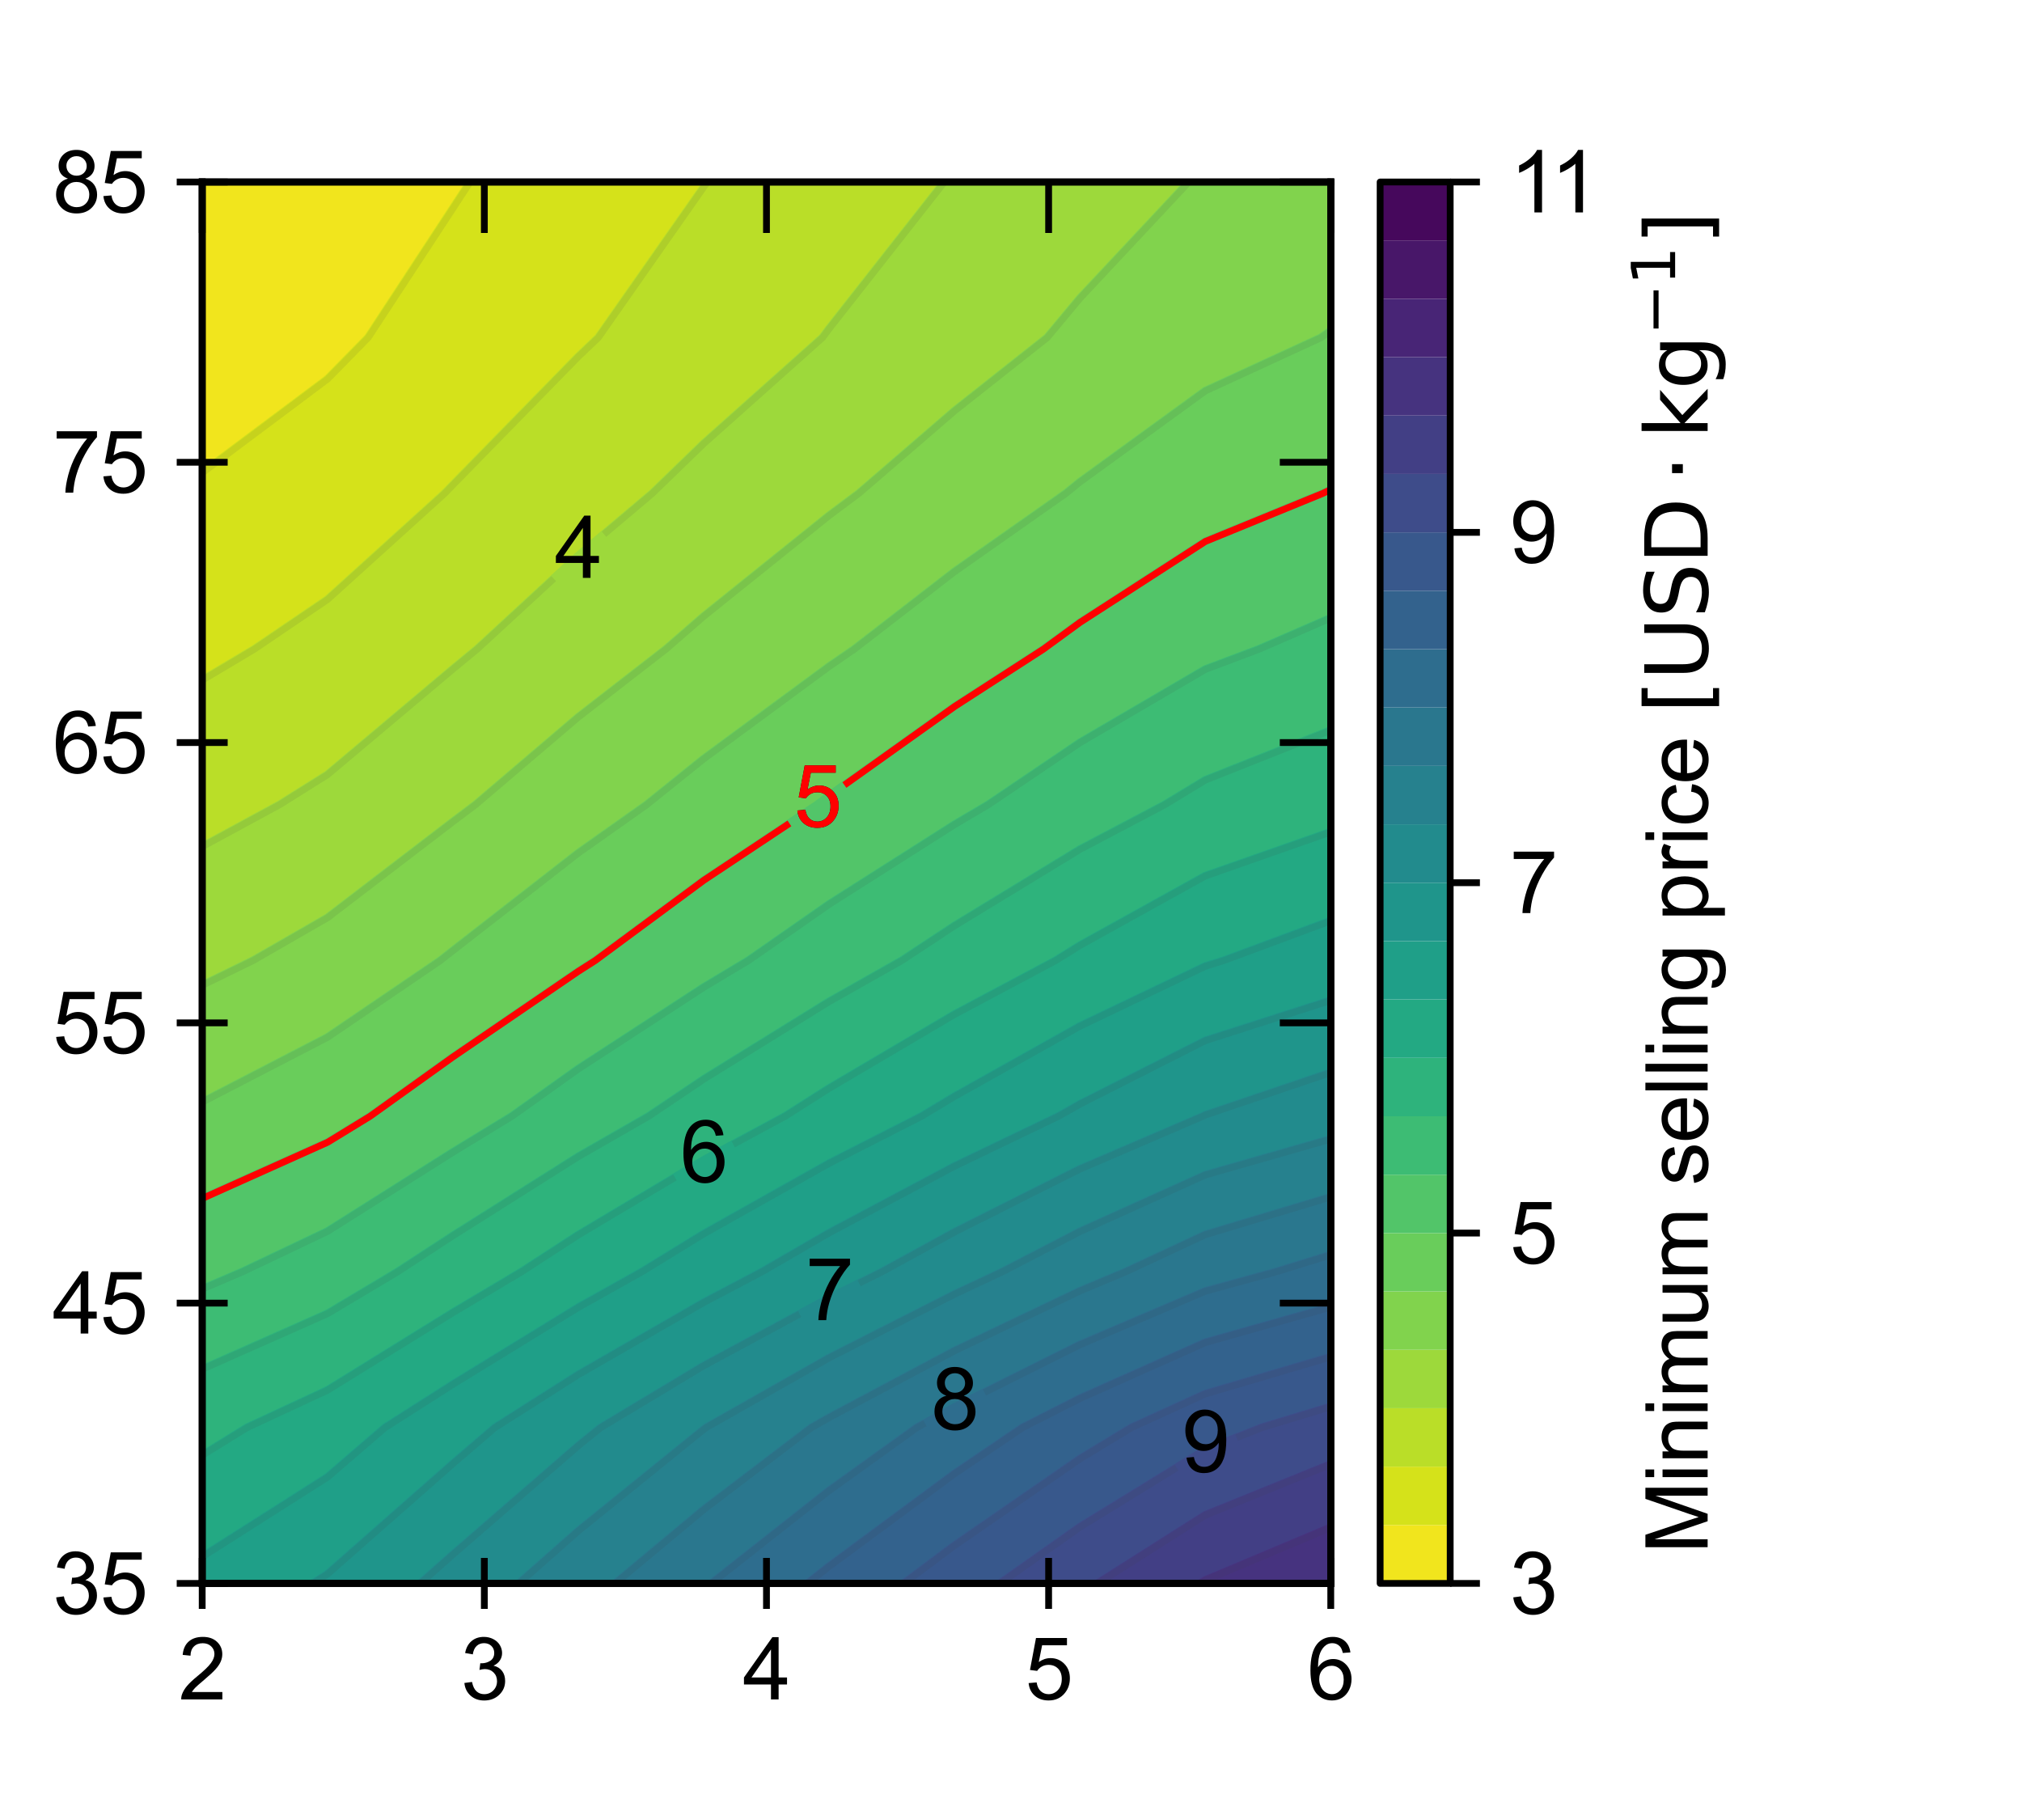 <?xml version="1.0" encoding="utf-8" standalone="no"?>
<!DOCTYPE svg PUBLIC "-//W3C//DTD SVG 1.1//EN"
  "http://www.w3.org/Graphics/SVG/1.1/DTD/svg11.dtd">
<svg xmlns:xlink="http://www.w3.org/1999/xlink" width="238.111pt" height="214.3pt" viewBox="0 0 238.111 214.3" xmlns="http://www.w3.org/2000/svg" version="1.1">
 <defs>
  <style type="text/css">*{stroke-linejoin: round; stroke-linecap: butt}</style>
 </defs>
 <g id="figure_1">
  <g id="patch_1">
   <path d="M 0 214.3 
L 238.111 214.3 
L 238.111 0 
L 0 0 
L 0 214.3 
z
" style="fill: none"/>
  </g>
  <g id="axes_1"/>
  <g id="axes_2">
   <g id="patch_2">
    <path d="M 162.525 186.441 
L 170.775 186.441 
L 170.775 21.43 
L 162.525 21.43 
L 162.525 186.441 
z
" style="fill: none"/>
   </g>
   <g id="QuadMesh_1">
    <path d="M 162.525 186.441 
L 170.775 186.441 
L 170.775 179.566 
L 162.525 179.566 
L 162.525 186.441 
" clip-path="url(#p6f9ba82106)" style="fill: #f1e51d"/>
    <path d="M 162.525 179.566 
L 170.775 179.566 
L 170.775 172.69 
L 162.525 172.69 
L 162.525 179.566 
" clip-path="url(#p6f9ba82106)" style="fill: #d5e21a"/>
    <path d="M 162.525 172.69 
L 170.775 172.69 
L 170.775 165.815 
L 162.525 165.815 
L 162.525 172.69 
" clip-path="url(#p6f9ba82106)" style="fill: #bade28"/>
    <path d="M 162.525 165.815 
L 170.775 165.815 
L 170.775 158.939 
L 162.525 158.939 
L 162.525 165.815 
" clip-path="url(#p6f9ba82106)" style="fill: #9dd93b"/>
    <path d="M 162.525 158.939 
L 170.775 158.939 
L 170.775 152.064 
L 162.525 152.064 
L 162.525 158.939 
" clip-path="url(#p6f9ba82106)" style="fill: #81d34d"/>
    <path d="M 162.525 152.064 
L 170.775 152.064 
L 170.775 145.188 
L 162.525 145.188 
L 162.525 152.064 
" clip-path="url(#p6f9ba82106)" style="fill: #69cd5b"/>
    <path d="M 162.525 145.188 
L 170.775 145.188 
L 170.775 138.313 
L 162.525 138.313 
L 162.525 145.188 
" clip-path="url(#p6f9ba82106)" style="fill: #52c569"/>
    <path d="M 162.525 138.313 
L 170.775 138.313 
L 170.775 131.437 
L 162.525 131.437 
L 162.525 138.313 
" clip-path="url(#p6f9ba82106)" style="fill: #3dbc74"/>
    <path d="M 162.525 131.437 
L 170.775 131.437 
L 170.775 124.562 
L 162.525 124.562 
L 162.525 131.437 
" clip-path="url(#p6f9ba82106)" style="fill: #2eb37c"/>
    <path d="M 162.525 124.562 
L 170.775 124.562 
L 170.775 117.686 
L 162.525 117.686 
L 162.525 124.562 
" clip-path="url(#p6f9ba82106)" style="fill: #23a983"/>
    <path d="M 162.525 117.686 
L 170.775 117.686 
L 170.775 110.811 
L 162.525 110.811 
L 162.525 117.686 
" clip-path="url(#p6f9ba82106)" style="fill: #1f9f88"/>
    <path d="M 162.525 110.811 
L 170.775 110.811 
L 170.775 103.936 
L 162.525 103.936 
L 162.525 110.811 
" clip-path="url(#p6f9ba82106)" style="fill: #1f958b"/>
    <path d="M 162.525 103.936 
L 170.775 103.936 
L 170.775 97.06 
L 162.525 97.06 
L 162.525 103.936 
" clip-path="url(#p6f9ba82106)" style="fill: #228b8d"/>
    <path d="M 162.525 97.06 
L 170.775 97.06 
L 170.775 90.185 
L 162.525 90.185 
L 162.525 97.06 
" clip-path="url(#p6f9ba82106)" style="fill: #26818e"/>
    <path d="M 162.525 90.185 
L 170.775 90.185 
L 170.775 83.309 
L 162.525 83.309 
L 162.525 90.185 
" clip-path="url(#p6f9ba82106)" style="fill: #2a778e"/>
    <path d="M 162.525 83.309 
L 170.775 83.309 
L 170.775 76.434 
L 162.525 76.434 
L 162.525 83.309 
" clip-path="url(#p6f9ba82106)" style="fill: #2e6d8e"/>
    <path d="M 162.525 76.434 
L 170.775 76.434 
L 170.775 69.558 
L 162.525 69.558 
L 162.525 76.434 
" clip-path="url(#p6f9ba82106)" style="fill: #33628d"/>
    <path d="M 162.525 69.558 
L 170.775 69.558 
L 170.775 62.683 
L 162.525 62.683 
L 162.525 69.558 
" clip-path="url(#p6f9ba82106)" style="fill: #38588c"/>
    <path d="M 162.525 62.683 
L 170.775 62.683 
L 170.775 55.807 
L 162.525 55.807 
L 162.525 62.683 
" clip-path="url(#p6f9ba82106)" style="fill: #3e4c8a"/>
    <path d="M 162.525 55.807 
L 170.775 55.807 
L 170.775 48.932 
L 162.525 48.932 
L 162.525 55.807 
" clip-path="url(#p6f9ba82106)" style="fill: #423f85"/>
    <path d="M 162.525 48.932 
L 170.775 48.932 
L 170.775 42.056 
L 162.525 42.056 
L 162.525 48.932 
" clip-path="url(#p6f9ba82106)" style="fill: #46337f"/>
    <path d="M 162.525 42.056 
L 170.775 42.056 
L 170.775 35.181 
L 162.525 35.181 
L 162.525 42.056 
" clip-path="url(#p6f9ba82106)" style="fill: #482576"/>
    <path d="M 162.525 35.181 
L 170.775 35.181 
L 170.775 28.305 
L 162.525 28.305 
L 162.525 35.181 
" clip-path="url(#p6f9ba82106)" style="fill: #481769"/>
    <path d="M 162.525 28.305 
L 170.775 28.305 
L 170.775 21.43 
L 162.525 21.43 
L 162.525 28.305 
" clip-path="url(#p6f9ba82106)" style="fill: #46085c"/>
   </g>
   <g id="matplotlib.axis_1"/>
   <g id="matplotlib.axis_2">
    <g id="ytick_1">
     <g id="line2d_1">
      <defs>
       <path id="m59376f6183" d="M 0 0 
L 3.5 0 
" style="stroke: #000000; stroke-width: 0.8"/>
      </defs>
      <g>
       <use xlink:href="#m59376f6183" x="170.775" y="186.441" style="stroke: #000000; stroke-width: 0.8"/>
      </g>
     </g>
     <g id="text_1">
      <!-- 3 -->
      <g transform="translate(177.775 190.02) scale(0.1 -0.1)">
       <defs>
        <path id="ArialMT-33" d="M 269 1209 
L 831 1284 
Q 928 806 1161 595 
Q 1394 384 1728 384 
Q 2125 384 2398 659 
Q 2672 934 2672 1341 
Q 2672 1728 2419 1979 
Q 2166 2231 1775 2231 
Q 1616 2231 1378 2169 
L 1441 2663 
Q 1497 2656 1531 2656 
Q 1891 2656 2178 2843 
Q 2466 3031 2466 3422 
Q 2466 3731 2256 3934 
Q 2047 4138 1716 4138 
Q 1388 4138 1169 3931 
Q 950 3725 888 3313 
L 325 3413 
Q 428 3978 793 4289 
Q 1159 4600 1703 4600 
Q 2078 4600 2393 4439 
Q 2709 4278 2876 4000 
Q 3044 3722 3044 3409 
Q 3044 3113 2884 2869 
Q 2725 2625 2413 2481 
Q 2819 2388 3044 2092 
Q 3269 1797 3269 1353 
Q 3269 753 2831 336 
Q 2394 -81 1725 -81 
Q 1122 -81 723 278 
Q 325 638 269 1209 
z
" transform="scale(0.016)"/>
       </defs>
       <use xlink:href="#ArialMT-33"/>
      </g>
     </g>
    </g>
    <g id="ytick_2">
     <g id="line2d_2">
      <g>
       <use xlink:href="#m59376f6183" x="170.775" y="145.188" style="stroke: #000000; stroke-width: 0.8"/>
      </g>
     </g>
     <g id="text_2">
      <!-- 5 -->
      <g transform="translate(177.775 148.767) scale(0.1 -0.1)">
       <defs>
        <path id="ArialMT-35" d="M 266 1200 
L 856 1250 
Q 922 819 1161 601 
Q 1400 384 1738 384 
Q 2144 384 2425 690 
Q 2706 997 2706 1503 
Q 2706 1984 2436 2262 
Q 2166 2541 1728 2541 
Q 1456 2541 1237 2417 
Q 1019 2294 894 2097 
L 366 2166 
L 809 4519 
L 3088 4519 
L 3088 3981 
L 1259 3981 
L 1013 2750 
Q 1425 3038 1878 3038 
Q 2478 3038 2890 2622 
Q 3303 2206 3303 1553 
Q 3303 931 2941 478 
Q 2500 -78 1738 -78 
Q 1113 -78 717 272 
Q 322 622 266 1200 
z
" transform="scale(0.016)"/>
       </defs>
       <use xlink:href="#ArialMT-35"/>
      </g>
     </g>
    </g>
    <g id="ytick_3">
     <g id="line2d_3">
      <g>
       <use xlink:href="#m59376f6183" x="170.775" y="103.936" style="stroke: #000000; stroke-width: 0.8"/>
      </g>
     </g>
     <g id="text_3">
      <!-- 7 -->
      <g transform="translate(177.775 107.514) scale(0.1 -0.1)">
       <defs>
        <path id="ArialMT-37" d="M 303 3981 
L 303 4522 
L 3269 4522 
L 3269 4084 
Q 2831 3619 2401 2847 
Q 1972 2075 1738 1259 
Q 1569 684 1522 0 
L 944 0 
Q 953 541 1156 1306 
Q 1359 2072 1739 2783 
Q 2119 3494 2547 3981 
L 303 3981 
z
" transform="scale(0.016)"/>
       </defs>
       <use xlink:href="#ArialMT-37"/>
      </g>
     </g>
    </g>
    <g id="ytick_4">
     <g id="line2d_4">
      <g>
       <use xlink:href="#m59376f6183" x="170.775" y="62.683" style="stroke: #000000; stroke-width: 0.8"/>
      </g>
     </g>
     <g id="text_4">
      <!-- 9 -->
      <g transform="translate(177.775 66.262) scale(0.1 -0.1)">
       <defs>
        <path id="ArialMT-39" d="M 350 1059 
L 891 1109 
Q 959 728 1153 556 
Q 1347 384 1650 384 
Q 1909 384 2104 503 
Q 2300 622 2425 820 
Q 2550 1019 2634 1356 
Q 2719 1694 2719 2044 
Q 2719 2081 2716 2156 
Q 2547 1888 2255 1720 
Q 1963 1553 1622 1553 
Q 1053 1553 659 1965 
Q 266 2378 266 3053 
Q 266 3750 677 4175 
Q 1088 4600 1706 4600 
Q 2153 4600 2523 4359 
Q 2894 4119 3086 3673 
Q 3278 3228 3278 2384 
Q 3278 1506 3087 986 
Q 2897 466 2520 194 
Q 2144 -78 1638 -78 
Q 1100 -78 759 220 
Q 419 519 350 1059 
z
M 2653 3081 
Q 2653 3566 2395 3850 
Q 2138 4134 1775 4134 
Q 1400 4134 1122 3828 
Q 844 3522 844 3034 
Q 844 2597 1108 2323 
Q 1372 2050 1759 2050 
Q 2150 2050 2401 2323 
Q 2653 2597 2653 3081 
z
" transform="scale(0.016)"/>
       </defs>
       <use xlink:href="#ArialMT-39"/>
      </g>
     </g>
    </g>
    <g id="ytick_5">
     <g id="line2d_5">
      <g>
       <use xlink:href="#m59376f6183" x="170.775" y="21.43" style="stroke: #000000; stroke-width: 0.8"/>
      </g>
     </g>
     <g id="text_5">
      <!-- 11 -->
      <g transform="translate(177.775 25.009) scale(0.1 -0.1)">
       <defs>
        <path id="ArialMT-31" d="M 2384 0 
L 1822 0 
L 1822 3584 
Q 1619 3391 1289 3197 
Q 959 3003 697 2906 
L 697 3450 
Q 1169 3672 1522 3987 
Q 1875 4303 2022 4600 
L 2384 4600 
L 2384 0 
z
" transform="scale(0.016)"/>
       </defs>
       <use xlink:href="#ArialMT-31"/>
       <use xlink:href="#ArialMT-31" transform="translate(48.24 0)"/>
      </g>
     </g>
    </g>
    <g id="text_6">
     <!-- Minimum selling price $[\mathrm{USD} \cdot \mathrm{kg}^{\mathrm{-1}}]$ -->
     <g transform="translate(201.16 182.936) rotate(-90) scale(0.1 -0.1)">
      <defs>
       <path id="ArialMT-4d" d="M 475 0 
L 475 4581 
L 1388 4581 
L 2472 1338 
Q 2622 884 2691 659 
Q 2769 909 2934 1394 
L 4031 4581 
L 4847 4581 
L 4847 0 
L 4263 0 
L 4263 3834 
L 2931 0 
L 2384 0 
L 1059 3900 
L 1059 0 
L 475 0 
z
" transform="scale(0.016)"/>
       <path id="ArialMT-69" d="M 425 3934 
L 425 4581 
L 988 4581 
L 988 3934 
L 425 3934 
z
M 425 0 
L 425 3319 
L 988 3319 
L 988 0 
L 425 0 
z
" transform="scale(0.016)"/>
       <path id="ArialMT-6e" d="M 422 0 
L 422 3319 
L 928 3319 
L 928 2847 
Q 1294 3394 1984 3394 
Q 2284 3394 2536 3286 
Q 2788 3178 2913 3003 
Q 3038 2828 3088 2588 
Q 3119 2431 3119 2041 
L 3119 0 
L 2556 0 
L 2556 2019 
Q 2556 2363 2490 2533 
Q 2425 2703 2258 2804 
Q 2091 2906 1866 2906 
Q 1506 2906 1245 2678 
Q 984 2450 984 1813 
L 984 0 
L 422 0 
z
" transform="scale(0.016)"/>
       <path id="ArialMT-6d" d="M 422 0 
L 422 3319 
L 925 3319 
L 925 2853 
Q 1081 3097 1340 3245 
Q 1600 3394 1931 3394 
Q 2300 3394 2536 3241 
Q 2772 3088 2869 2813 
Q 3263 3394 3894 3394 
Q 4388 3394 4653 3120 
Q 4919 2847 4919 2278 
L 4919 0 
L 4359 0 
L 4359 2091 
Q 4359 2428 4304 2576 
Q 4250 2725 4106 2815 
Q 3963 2906 3769 2906 
Q 3419 2906 3187 2673 
Q 2956 2441 2956 1928 
L 2956 0 
L 2394 0 
L 2394 2156 
Q 2394 2531 2256 2718 
Q 2119 2906 1806 2906 
Q 1569 2906 1367 2781 
Q 1166 2656 1075 2415 
Q 984 2175 984 1722 
L 984 0 
L 422 0 
z
" transform="scale(0.016)"/>
       <path id="ArialMT-75" d="M 2597 0 
L 2597 488 
Q 2209 -75 1544 -75 
Q 1250 -75 995 37 
Q 741 150 617 320 
Q 494 491 444 738 
Q 409 903 409 1263 
L 409 3319 
L 972 3319 
L 972 1478 
Q 972 1038 1006 884 
Q 1059 663 1231 536 
Q 1403 409 1656 409 
Q 1909 409 2131 539 
Q 2353 669 2445 892 
Q 2538 1116 2538 1541 
L 2538 3319 
L 3100 3319 
L 3100 0 
L 2597 0 
z
" transform="scale(0.016)"/>
       <path id="ArialMT-20" transform="scale(0.016)"/>
       <path id="ArialMT-73" d="M 197 991 
L 753 1078 
Q 800 744 1014 566 
Q 1228 388 1613 388 
Q 2000 388 2187 545 
Q 2375 703 2375 916 
Q 2375 1106 2209 1216 
Q 2094 1291 1634 1406 
Q 1016 1563 777 1677 
Q 538 1791 414 1992 
Q 291 2194 291 2438 
Q 291 2659 392 2848 
Q 494 3038 669 3163 
Q 800 3259 1026 3326 
Q 1253 3394 1513 3394 
Q 1903 3394 2198 3281 
Q 2494 3169 2634 2976 
Q 2775 2784 2828 2463 
L 2278 2388 
Q 2241 2644 2061 2787 
Q 1881 2931 1553 2931 
Q 1166 2931 1000 2803 
Q 834 2675 834 2503 
Q 834 2394 903 2306 
Q 972 2216 1119 2156 
Q 1203 2125 1616 2013 
Q 2213 1853 2448 1751 
Q 2684 1650 2818 1456 
Q 2953 1263 2953 975 
Q 2953 694 2789 445 
Q 2625 197 2315 61 
Q 2006 -75 1616 -75 
Q 969 -75 630 194 
Q 291 463 197 991 
z
" transform="scale(0.016)"/>
       <path id="ArialMT-65" d="M 2694 1069 
L 3275 997 
Q 3138 488 2766 206 
Q 2394 -75 1816 -75 
Q 1088 -75 661 373 
Q 234 822 234 1631 
Q 234 2469 665 2931 
Q 1097 3394 1784 3394 
Q 2450 3394 2872 2941 
Q 3294 2488 3294 1666 
Q 3294 1616 3291 1516 
L 816 1516 
Q 847 969 1125 678 
Q 1403 388 1819 388 
Q 2128 388 2347 550 
Q 2566 713 2694 1069 
z
M 847 1978 
L 2700 1978 
Q 2663 2397 2488 2606 
Q 2219 2931 1791 2931 
Q 1403 2931 1139 2672 
Q 875 2413 847 1978 
z
" transform="scale(0.016)"/>
       <path id="ArialMT-6c" d="M 409 0 
L 409 4581 
L 972 4581 
L 972 0 
L 409 0 
z
" transform="scale(0.016)"/>
       <path id="ArialMT-67" d="M 319 -275 
L 866 -356 
Q 900 -609 1056 -725 
Q 1266 -881 1628 -881 
Q 2019 -881 2231 -725 
Q 2444 -569 2519 -288 
Q 2563 -116 2559 434 
Q 2191 0 1641 0 
Q 956 0 581 494 
Q 206 988 206 1678 
Q 206 2153 378 2554 
Q 550 2956 876 3175 
Q 1203 3394 1644 3394 
Q 2231 3394 2613 2919 
L 2613 3319 
L 3131 3319 
L 3131 450 
Q 3131 -325 2973 -648 
Q 2816 -972 2473 -1159 
Q 2131 -1347 1631 -1347 
Q 1038 -1347 672 -1080 
Q 306 -813 319 -275 
z
M 784 1719 
Q 784 1066 1043 766 
Q 1303 466 1694 466 
Q 2081 466 2343 764 
Q 2606 1063 2606 1700 
Q 2606 2309 2336 2618 
Q 2066 2928 1684 2928 
Q 1309 2928 1046 2623 
Q 784 2319 784 1719 
z
" transform="scale(0.016)"/>
       <path id="ArialMT-70" d="M 422 -1272 
L 422 3319 
L 934 3319 
L 934 2888 
Q 1116 3141 1344 3267 
Q 1572 3394 1897 3394 
Q 2322 3394 2647 3175 
Q 2972 2956 3137 2557 
Q 3303 2159 3303 1684 
Q 3303 1175 3120 767 
Q 2938 359 2589 142 
Q 2241 -75 1856 -75 
Q 1575 -75 1351 44 
Q 1128 163 984 344 
L 984 -1272 
L 422 -1272 
z
M 931 1641 
Q 931 1000 1190 694 
Q 1450 388 1819 388 
Q 2194 388 2461 705 
Q 2728 1022 2728 1688 
Q 2728 2322 2467 2637 
Q 2206 2953 1844 2953 
Q 1484 2953 1207 2617 
Q 931 2281 931 1641 
z
" transform="scale(0.016)"/>
       <path id="ArialMT-72" d="M 416 0 
L 416 3319 
L 922 3319 
L 922 2816 
Q 1116 3169 1280 3281 
Q 1444 3394 1641 3394 
Q 1925 3394 2219 3213 
L 2025 2691 
Q 1819 2813 1613 2813 
Q 1428 2813 1281 2702 
Q 1134 2591 1072 2394 
Q 978 2094 978 1738 
L 978 0 
L 416 0 
z
" transform="scale(0.016)"/>
       <path id="ArialMT-63" d="M 2588 1216 
L 3141 1144 
Q 3050 572 2676 248 
Q 2303 -75 1759 -75 
Q 1078 -75 664 370 
Q 250 816 250 1647 
Q 250 2184 428 2587 
Q 606 2991 970 3192 
Q 1334 3394 1763 3394 
Q 2303 3394 2647 3120 
Q 2991 2847 3088 2344 
L 2541 2259 
Q 2463 2594 2264 2762 
Q 2066 2931 1784 2931 
Q 1359 2931 1093 2626 
Q 828 2322 828 1663 
Q 828 994 1084 691 
Q 1341 388 1753 388 
Q 2084 388 2306 591 
Q 2528 794 2588 1216 
z
" transform="scale(0.016)"/>
       <path id="DejaVuSans-5b" d="M 550 4863 
L 1875 4863 
L 1875 4416 
L 1125 4416 
L 1125 -397 
L 1875 -397 
L 1875 -844 
L 550 -844 
L 550 4863 
z
" transform="scale(0.016)"/>
       <path id="DejaVuSans-55" d="M 556 4666 
L 1191 4666 
L 1191 1831 
Q 1191 1081 1462 751 
Q 1734 422 2344 422 
Q 2950 422 3222 751 
Q 3494 1081 3494 1831 
L 3494 4666 
L 4128 4666 
L 4128 1753 
Q 4128 841 3676 375 
Q 3225 -91 2344 -91 
Q 1459 -91 1007 375 
Q 556 841 556 1753 
L 556 4666 
z
" transform="scale(0.016)"/>
       <path id="DejaVuSans-53" d="M 3425 4513 
L 3425 3897 
Q 3066 4069 2747 4153 
Q 2428 4238 2131 4238 
Q 1616 4238 1336 4038 
Q 1056 3838 1056 3469 
Q 1056 3159 1242 3001 
Q 1428 2844 1947 2747 
L 2328 2669 
Q 3034 2534 3370 2195 
Q 3706 1856 3706 1288 
Q 3706 609 3251 259 
Q 2797 -91 1919 -91 
Q 1588 -91 1214 -16 
Q 841 59 441 206 
L 441 856 
Q 825 641 1194 531 
Q 1563 422 1919 422 
Q 2459 422 2753 634 
Q 3047 847 3047 1241 
Q 3047 1584 2836 1778 
Q 2625 1972 2144 2069 
L 1759 2144 
Q 1053 2284 737 2584 
Q 422 2884 422 3419 
Q 422 4038 858 4394 
Q 1294 4750 2059 4750 
Q 2388 4750 2728 4690 
Q 3069 4631 3425 4513 
z
" transform="scale(0.016)"/>
       <path id="DejaVuSans-44" d="M 1259 4147 
L 1259 519 
L 2022 519 
Q 2988 519 3436 956 
Q 3884 1394 3884 2338 
Q 3884 3275 3436 3711 
Q 2988 4147 2022 4147 
L 1259 4147 
z
M 628 4666 
L 1925 4666 
Q 3281 4666 3915 4102 
Q 4550 3538 4550 2338 
Q 4550 1131 3912 565 
Q 3275 0 1925 0 
L 628 0 
L 628 4666 
z
" transform="scale(0.016)"/>
       <path id="DejaVuSans-22c5" d="M 684 2619 
L 1344 2619 
L 1344 1825 
L 684 1825 
L 684 2619 
z
" transform="scale(0.016)"/>
       <path id="DejaVuSans-6b" d="M 581 4863 
L 1159 4863 
L 1159 1991 
L 2875 3500 
L 3609 3500 
L 1753 1863 
L 3688 0 
L 2938 0 
L 1159 1709 
L 1159 0 
L 581 0 
L 581 4863 
z
" transform="scale(0.016)"/>
       <path id="DejaVuSans-67" d="M 2906 1791 
Q 2906 2416 2648 2759 
Q 2391 3103 1925 3103 
Q 1463 3103 1205 2759 
Q 947 2416 947 1791 
Q 947 1169 1205 825 
Q 1463 481 1925 481 
Q 2391 481 2648 825 
Q 2906 1169 2906 1791 
z
M 3481 434 
Q 3481 -459 3084 -895 
Q 2688 -1331 1869 -1331 
Q 1566 -1331 1297 -1286 
Q 1028 -1241 775 -1147 
L 775 -588 
Q 1028 -725 1275 -790 
Q 1522 -856 1778 -856 
Q 2344 -856 2625 -561 
Q 2906 -266 2906 331 
L 2906 616 
Q 2728 306 2450 153 
Q 2172 0 1784 0 
Q 1141 0 747 490 
Q 353 981 353 1791 
Q 353 2603 747 3093 
Q 1141 3584 1784 3584 
Q 2172 3584 2450 3431 
Q 2728 3278 2906 2969 
L 2906 3500 
L 3481 3500 
L 3481 434 
z
" transform="scale(0.016)"/>
       <path id="DejaVuSans-2212" d="M 678 2272 
L 4684 2272 
L 4684 1741 
L 678 1741 
L 678 2272 
z
" transform="scale(0.016)"/>
       <path id="DejaVuSans-31" d="M 794 531 
L 1825 531 
L 1825 4091 
L 703 3866 
L 703 4441 
L 1819 4666 
L 2450 4666 
L 2450 531 
L 3481 531 
L 3481 0 
L 794 0 
L 794 531 
z
" transform="scale(0.016)"/>
       <path id="DejaVuSans-5d" d="M 1947 4863 
L 1947 -844 
L 622 -844 
L 622 -397 
L 1369 -397 
L 1369 4416 
L 622 4416 
L 622 4863 
L 1947 4863 
z
" transform="scale(0.016)"/>
      </defs>
      <use xlink:href="#ArialMT-4d" transform="translate(0 0.684)"/>
      <use xlink:href="#ArialMT-69" transform="translate(83.301 0.684)"/>
      <use xlink:href="#ArialMT-6e" transform="translate(105.518 0.684)"/>
      <use xlink:href="#ArialMT-69" transform="translate(161.133 0.684)"/>
      <use xlink:href="#ArialMT-6d" transform="translate(183.35 0.684)"/>
      <use xlink:href="#ArialMT-75" transform="translate(266.65 0.684)"/>
      <use xlink:href="#ArialMT-6d" transform="translate(322.266 0.684)"/>
      <use xlink:href="#ArialMT-20" transform="translate(405.566 0.684)"/>
      <use xlink:href="#ArialMT-73" transform="translate(433.35 0.684)"/>
      <use xlink:href="#ArialMT-65" transform="translate(483.35 0.684)"/>
      <use xlink:href="#ArialMT-6c" transform="translate(538.965 0.684)"/>
      <use xlink:href="#ArialMT-6c" transform="translate(561.182 0.684)"/>
      <use xlink:href="#ArialMT-69" transform="translate(583.398 0.684)"/>
      <use xlink:href="#ArialMT-6e" transform="translate(605.615 0.684)"/>
      <use xlink:href="#ArialMT-67" transform="translate(661.23 0.684)"/>
      <use xlink:href="#ArialMT-20" transform="translate(716.846 0.684)"/>
      <use xlink:href="#ArialMT-70" transform="translate(744.629 0.684)"/>
      <use xlink:href="#ArialMT-72" transform="translate(800.244 0.684)"/>
      <use xlink:href="#ArialMT-69" transform="translate(833.545 0.684)"/>
      <use xlink:href="#ArialMT-63" transform="translate(855.762 0.684)"/>
      <use xlink:href="#ArialMT-65" transform="translate(905.762 0.684)"/>
      <use xlink:href="#ArialMT-20" transform="translate(961.377 0.684)"/>
      <use xlink:href="#DejaVuSans-5b" transform="translate(989.16 0.684)"/>
      <use xlink:href="#DejaVuSans-55" transform="translate(1028.174 0.684)"/>
      <use xlink:href="#DejaVuSans-53" transform="translate(1101.367 0.684)"/>
      <use xlink:href="#DejaVuSans-44" transform="translate(1164.844 0.684)"/>
      <use xlink:href="#DejaVuSans-22c5" transform="translate(1261.328 0.684)"/>
      <use xlink:href="#DejaVuSans-6b" transform="translate(1312.598 0.684)"/>
      <use xlink:href="#DejaVuSans-67" transform="translate(1370.508 0.684)"/>
      <use xlink:href="#DejaVuSans-2212" transform="translate(1434.941 38.966) scale(0.7)"/>
      <use xlink:href="#DejaVuSans-31" transform="translate(1493.594 38.966) scale(0.7)"/>
      <use xlink:href="#DejaVuSans-5d" transform="translate(1540.864 0.684)"/>
     </g>
    </g>
   </g>
   <g id="LineCollection_1"/>
   <g id="patch_3">
    <path d="M 162.525 186.441 
L 166.65 186.441 
L 170.775 186.441 
L 170.775 21.43 
L 166.65 21.43 
L 162.525 21.43 
L 162.525 186.441 
z
" style="fill: none; stroke: #000000; stroke-width: 0.8; stroke-linejoin: miter; stroke-linecap: square"/>
   </g>
  </g>
  <g id="axes_3">
   <g id="patch_4">
    <path d="M 23.811 186.441 
L 156.71 186.441 
L 156.71 21.43 
L 23.811 21.43 
L 23.811 186.441 
z
" style="fill: none"/>
   </g>
   <g id="QuadContourSet_1">
    <path d="M 38.578 44.635 
L 43.356 39.765 
L 53.344 24.537 
L 55.37 21.43 
L 53.344 21.43 
L 38.578 21.43 
L 23.811 21.43 
L 23.811 39.765 
L 23.811 55.689 
z
" clip-path="url(#p8f261f8798)" style="fill: #f1e51d; stroke: #f1e51d"/>
    <path d="M 29.963 76.434 
L 38.578 70.589 
L 52.373 58.099 
L 53.344 57.095 
L 68.111 41.995 
L 70.457 39.765 
L 82.877 22.036 
L 83.326 21.43 
L 82.877 21.43 
L 68.111 21.43 
L 55.37 21.43 
L 53.344 24.537 
L 43.356 39.765 
L 38.578 44.635 
L 23.811 55.689 
L 23.811 58.099 
L 23.811 76.434 
L 23.811 80.101 
z
" clip-path="url(#p8f261f8798)" style="fill: #d5e21a; stroke: #d5e21a"/>
    <path d="M 32.909 94.768 
L 38.578 91.216 
L 53.344 78.789 
L 56.198 76.434 
L 68.111 65.457 
L 76.825 58.099 
L 82.877 52.238 
L 96.862 39.765 
L 97.644 38.713 
L 111.227 21.43 
L 97.644 21.43 
L 83.326 21.43 
L 82.877 22.036 
L 70.457 39.765 
L 68.111 41.995 
L 53.344 57.095 
L 52.373 58.099 
L 38.578 70.589 
L 29.963 76.434 
L 23.811 80.101 
L 23.811 94.768 
L 23.811 99.702 
z
" clip-path="url(#p8f261f8798)" style="fill: #bade28; stroke: #bade28"/>
    <path d="M 29.816 113.103 
L 38.578 108.063 
L 53.344 96.762 
L 55.996 94.768 
L 68.111 84.444 
L 78.441 76.434 
L 82.877 72.58 
L 97.644 60.716 
L 101.149 58.099 
L 112.411 48.39 
L 123.321 39.765 
L 127.177 35.139 
L 140.008 21.43 
L 127.177 21.43 
L 112.411 21.43 
L 111.227 21.43 
L 97.644 38.713 
L 96.862 39.765 
L 82.877 52.238 
L 76.825 58.099 
L 68.111 65.457 
L 56.198 76.434 
L 53.344 78.789 
L 38.578 91.216 
L 32.909 94.768 
L 23.811 99.702 
L 23.811 113.103 
L 23.811 116.031 
z
" clip-path="url(#p8f261f8798)" style="fill: #9dd93b; stroke: #9dd93b"/>
    <path d="M 38.578 122.146 
L 51.872 113.103 
L 53.344 111.943 
L 68.111 100.452 
L 76.151 94.768 
L 82.877 89.361 
L 97.644 78.483 
L 100.631 76.434 
L 112.411 67.321 
L 125.537 58.099 
L 127.177 56.764 
L 141.944 46.039 
L 155.572 39.765 
L 156.71 38.952 
L 156.71 21.43 
L 141.944 21.43 
L 140.008 21.43 
L 127.177 35.139 
L 123.321 39.765 
L 112.411 48.39 
L 101.149 58.099 
L 97.644 60.716 
L 82.877 72.58 
L 78.441 76.434 
L 68.111 84.444 
L 55.996 94.768 
L 53.344 96.762 
L 38.578 108.063 
L 29.816 113.103 
L 23.811 116.031 
L 23.811 129.786 
z
" clip-path="url(#p8f261f8798)" style="fill: #81d34d; stroke: #81d34d"/>
    <path d="M 38.578 134.5 
L 43.582 131.437 
L 53.344 124.448 
L 68.111 114.366 
L 70.093 113.103 
L 82.877 103.652 
L 96.252 94.768 
L 97.644 93.713 
L 112.411 83.192 
L 122.873 76.434 
L 127.177 73.29 
L 141.944 63.755 
L 155.767 58.099 
L 156.71 57.642 
L 156.71 39.765 
L 156.71 38.952 
L 155.572 39.765 
L 141.944 46.039 
L 127.177 56.764 
L 125.537 58.099 
L 112.411 67.321 
L 100.631 76.434 
L 97.644 78.483 
L 82.877 89.361 
L 76.151 94.768 
L 68.111 100.452 
L 53.344 111.943 
L 51.872 113.103 
L 38.578 122.146 
L 23.811 129.786 
L 23.811 131.437 
L 23.811 141.122 
z
" clip-path="url(#p8f261f8798)" style="fill: #69cd5b; stroke: #69cd5b"/>
    <path d="M 28.539 149.772 
L 38.578 144.999 
L 53.344 135.677 
L 60.302 131.437 
L 68.111 125.872 
L 82.877 116.264 
L 88.155 113.103 
L 97.644 106.487 
L 112.411 97.106 
L 116.374 94.768 
L 127.177 87.46 
L 141.944 78.827 
L 148.301 76.434 
L 156.71 72.778 
L 156.71 58.099 
L 156.71 57.642 
L 155.767 58.099 
L 141.944 63.755 
L 127.177 73.29 
L 122.873 76.434 
L 112.411 83.192 
L 97.644 93.713 
L 96.252 94.768 
L 82.877 103.652 
L 70.093 113.103 
L 68.111 114.366 
L 53.344 124.448 
L 43.582 131.437 
L 38.578 134.5 
L 23.811 141.122 
L 23.811 149.772 
L 23.811 151.793 
z
" clip-path="url(#p8f261f8798)" style="fill: #52c569; stroke: #52c569"/>
    <path d="M 38.578 154.687 
L 46.812 149.772 
L 53.344 145.515 
L 68.111 136.197 
L 76.407 131.437 
L 82.877 127.082 
L 97.644 117.947 
L 106.218 113.103 
L 112.411 109.019 
L 127.177 100.027 
L 137.158 94.768 
L 141.944 91.861 
L 156.71 86.001 
L 156.71 76.434 
L 156.71 72.778 
L 148.301 76.434 
L 141.944 78.827 
L 127.177 87.46 
L 116.374 94.768 
L 112.411 97.106 
L 97.644 106.487 
L 88.155 113.103 
L 82.877 116.264 
L 68.111 125.872 
L 60.302 131.437 
L 53.344 135.677 
L 38.578 144.999 
L 28.539 149.772 
L 23.811 151.793 
L 23.811 161.236 
z
" clip-path="url(#p8f261f8798)" style="fill: #3dbc74; stroke: #3dbc74"/>
    <path d="M 29.093 168.107 
L 38.578 163.697 
L 53.344 154.563 
L 61.402 149.772 
L 68.111 145.417 
L 82.877 136.618 
L 92.477 131.437 
L 97.644 128.155 
L 112.411 119.453 
L 124.338 113.103 
L 127.177 111.334 
L 141.944 103.151 
L 156.71 97.972 
L 156.71 94.768 
L 156.71 86.001 
L 141.944 91.861 
L 137.158 94.768 
L 127.177 100.027 
L 112.411 109.019 
L 106.218 113.103 
L 97.644 117.947 
L 82.877 127.082 
L 76.407 131.437 
L 68.111 136.197 
L 53.344 145.515 
L 46.812 149.772 
L 38.578 154.687 
L 23.811 161.236 
L 23.811 168.107 
L 23.811 171.364 
z
" clip-path="url(#p8f261f8798)" style="fill: #2eb37c; stroke: #2eb37c"/>
    <path d="M 38.578 173.934 
L 45.345 168.107 
L 53.344 163.009 
L 68.111 153.95 
L 75.572 149.772 
L 82.877 145.291 
L 97.644 136.991 
L 108.548 131.437 
L 112.411 129.115 
L 127.177 120.842 
L 141.944 113.783 
L 144.133 113.103 
L 156.71 108.434 
L 156.71 97.972 
L 141.944 103.151 
L 127.177 111.334 
L 124.338 113.103 
L 112.411 119.453 
L 97.644 128.155 
L 92.477 131.437 
L 82.877 136.618 
L 68.111 145.417 
L 61.402 149.772 
L 53.344 154.563 
L 38.578 163.697 
L 29.093 168.107 
L 23.811 171.364 
L 23.811 183.322 
z
" clip-path="url(#p8f261f8798)" style="fill: #23a983; stroke: #23a983"/>
    <path d="M 38.578 185.346 
L 53.344 172.348 
L 58.287 168.107 
L 68.111 161.868 
L 82.877 153.373 
L 89.71 149.772 
L 97.644 145.178 
L 112.411 137.327 
L 124.677 131.437 
L 127.177 130.017 
L 141.944 122.542 
L 156.71 117.807 
L 156.71 113.103 
L 156.71 108.434 
L 144.133 113.103 
L 141.944 113.783 
L 127.177 120.842 
L 112.411 129.115 
L 108.548 131.437 
L 97.644 136.991 
L 82.877 145.291 
L 75.572 149.772 
L 68.111 153.95 
L 53.344 163.009 
L 45.345 168.107 
L 38.578 173.934 
L 23.811 183.322 
L 23.811 186.441 
L 36.88 186.441 
z
" clip-path="url(#p8f261f8798)" style="fill: #1f9f88; stroke: #1f9f88"/>
    <path d="M 38.578 186.441 
L 49.509 186.441 
L 53.344 183.048 
L 68.111 170.236 
L 70.744 168.107 
L 82.877 160.823 
L 97.644 152.859 
L 103.85 149.772 
L 112.411 145.079 
L 127.177 137.661 
L 141.676 131.437 
L 141.944 131.301 
L 156.71 126.302 
L 156.71 117.807 
L 141.944 122.542 
L 127.177 130.017 
L 124.677 131.437 
L 112.411 137.327 
L 97.644 145.178 
L 89.71 149.772 
L 82.877 153.373 
L 68.111 161.868 
L 58.287 168.107 
L 53.344 172.348 
L 38.578 185.346 
L 36.88 186.441 
z
" clip-path="url(#p8f261f8798)" style="fill: #1f958b; stroke: #1f958b"/>
    <path d="M 53.344 186.441 
L 61.115 186.441 
L 68.111 180.271 
L 82.877 168.318 
L 83.156 168.107 
L 97.644 159.894 
L 112.411 152.401 
L 118.016 149.772 
L 127.177 145.024 
L 141.944 138.359 
L 156.71 134.135 
L 156.71 131.437 
L 156.71 126.302 
L 141.944 131.301 
L 141.676 131.437 
L 127.177 137.661 
L 112.411 145.079 
L 103.85 149.772 
L 97.644 152.859 
L 82.877 160.823 
L 70.744 168.107 
L 68.111 170.236 
L 53.344 183.048 
L 49.509 186.441 
z
" clip-path="url(#p8f261f8798)" style="fill: #228b8d; stroke: #228b8d"/>
    <path d="M 68.111 186.441 
L 72.473 186.441 
L 82.877 177.764 
L 95.566 168.107 
L 97.644 166.929 
L 112.411 159.064 
L 127.177 152.02 
L 132.538 149.772 
L 141.944 145.39 
L 156.71 140.956 
L 156.71 134.135 
L 141.944 138.359 
L 127.177 145.024 
L 118.016 149.772 
L 112.411 152.401 
L 97.644 159.894 
L 83.156 168.107 
L 82.877 168.318 
L 68.111 180.271 
L 61.115 186.441 
z
" clip-path="url(#p8f261f8798)" style="fill: #26818e; stroke: #26818e"/>
    <path d="M 82.877 186.441 
L 83.8 186.441 
L 97.644 175.535 
L 107.979 168.107 
L 112.411 165.727 
L 127.177 158.35 
L 141.944 152.05 
L 150.256 149.772 
L 156.71 147.777 
L 156.71 140.956 
L 141.944 145.39 
L 132.538 149.772 
L 127.177 152.02 
L 112.411 159.064 
L 97.644 166.929 
L 95.566 168.107 
L 82.877 177.764 
L 72.473 186.441 
z
" clip-path="url(#p8f261f8798)" style="fill: #2a778e; stroke: #2a778e"/>
    <path d="M 97.644 184.456 
L 112.411 173.541 
L 120.428 168.107 
L 127.177 164.68 
L 141.944 158.095 
L 156.71 153.922 
L 156.71 149.772 
L 156.71 147.777 
L 150.256 149.772 
L 141.944 152.05 
L 127.177 158.35 
L 112.411 165.727 
L 107.979 168.107 
L 97.644 175.535 
L 83.8 186.441 
L 95.124 186.441 
z
" clip-path="url(#p8f261f8798)" style="fill: #2e6d8e; stroke: #2e6d8e"/>
    <path d="M 97.644 186.441 
L 106.45 186.441 
L 112.411 181.993 
L 127.177 171.791 
L 133.255 168.107 
L 141.944 164.141 
L 156.71 159.787 
L 156.71 153.922 
L 141.944 158.095 
L 127.177 164.68 
L 120.428 168.107 
L 112.411 173.541 
L 97.644 184.456 
L 95.124 186.441 
z
" clip-path="url(#p8f261f8798)" style="fill: #33628d; stroke: #33628d"/>
    <path d="M 112.411 186.441 
L 117.801 186.441 
L 127.177 179.822 
L 141.944 170.746 
L 148.607 168.107 
L 156.71 165.652 
L 156.71 159.787 
L 141.944 164.141 
L 133.255 168.107 
L 127.177 171.791 
L 112.411 181.993 
L 106.45 186.441 
z
" clip-path="url(#p8f261f8798)" style="fill: #38588c; stroke: #38588c"/>
    <path d="M 127.177 186.441 
L 129.303 186.441 
L 141.944 178.418 
L 156.71 172.435 
L 156.71 168.107 
L 156.71 165.652 
L 148.607 168.107 
L 141.944 170.746 
L 127.177 179.822 
L 117.801 186.441 
z
" clip-path="url(#p8f261f8798)" style="fill: #3e4c8a; stroke: #3e4c8a"/>
    <path d="M 141.944 186.09 
L 156.71 179.879 
L 156.71 172.435 
L 141.944 178.418 
L 129.303 186.441 
L 141.39 186.441 
z
" clip-path="url(#p8f261f8798)" style="fill: #423f85; stroke: #423f85"/>
    <path d="M 141.944 186.441 
L 156.71 186.441 
L 156.71 179.879 
L 141.944 186.09 
L 141.39 186.441 
z
" clip-path="url(#p8f261f8798)" style="fill: #46337f; stroke: #46337f"/>
    <path clip-path="url(#p8f261f8798)" style="fill: #482576; stroke: #482576"/>
    <path clip-path="url(#p8f261f8798)" style="fill: #481769; stroke: #481769"/>
    <path clip-path="url(#p8f261f8798)" style="fill: #46085c; stroke: #46085c"/>
   </g>
   <g id="QuadContourSet_2">
    <path clip-path="url(#p8f261f8798)" style="fill: none; stroke: #3d4240; stroke-opacity: 0.1; stroke-width: 0.8"/>
    <path d="M 55.37 21.43 
L 53.344 24.537 
L 43.356 39.765 
L 38.578 44.635 
L 23.811 55.689 
" clip-path="url(#p8f261f8798)" style="fill: none; stroke: #3d4240; stroke-opacity: 0.1; stroke-width: 0.8"/>
    <path d="M 83.326 21.43 
L 82.877 22.036 
L 70.457 39.765 
L 68.111 41.995 
L 53.344 57.095 
L 52.373 58.099 
L 38.578 70.589 
L 29.963 76.434 
L 23.811 80.101 
" clip-path="url(#p8f261f8798)" style="fill: none; stroke: #3d4240; stroke-opacity: 0.1; stroke-width: 0.8"/>
    <path d="M 111.227 21.43 
L 97.644 38.713 
L 96.862 39.765 
L 82.877 52.238 
L 76.825 58.099 
L 71.131 62.907 
M 65.203 68.136 
L 56.198 76.434 
L 53.344 78.789 
L 38.578 91.216 
L 32.909 94.768 
L 23.811 99.702 
" clip-path="url(#p8f261f8798)" style="fill: none; stroke: #3d4240; stroke-opacity: 0.1; stroke-width: 0.8"/>
    <path d="M 140.008 21.43 
L 127.177 35.139 
L 123.321 39.765 
L 112.411 48.39 
L 101.149 58.099 
L 97.644 60.716 
L 82.877 72.58 
L 78.441 76.434 
L 68.111 84.444 
L 55.996 94.768 
L 53.344 96.762 
L 38.578 108.063 
L 29.816 113.103 
L 23.811 116.031 
" clip-path="url(#p8f261f8798)" style="fill: none; stroke: #3d4240; stroke-opacity: 0.1; stroke-width: 0.8"/>
    <path d="M 156.71 38.952 
L 155.572 39.765 
L 141.944 46.039 
L 127.177 56.764 
L 125.537 58.099 
L 112.411 67.321 
L 100.631 76.434 
L 97.644 78.483 
L 82.877 89.361 
L 76.151 94.768 
L 68.111 100.452 
L 53.344 111.943 
L 51.872 113.103 
L 38.578 122.146 
L 23.811 129.786 
" clip-path="url(#p8f261f8798)" style="fill: none; stroke: #3d4240; stroke-opacity: 0.1; stroke-width: 0.8"/>
    <path d="M 156.71 57.642 
L 155.767 58.099 
L 141.944 63.755 
L 127.177 73.29 
L 122.873 76.434 
L 112.411 83.192 
L 99.438 92.435 
M 92.963 96.953 
L 82.877 103.652 
L 70.093 113.103 
L 68.111 114.366 
L 53.344 124.448 
L 43.582 131.437 
L 38.578 134.5 
L 23.811 141.122 
" clip-path="url(#p8f261f8798)" style="fill: none; stroke: #3d4240; stroke-opacity: 0.1; stroke-width: 0.8"/>
    <path d="M 156.71 72.778 
L 148.301 76.434 
L 141.944 78.827 
L 127.177 87.46 
L 116.374 94.768 
L 112.411 97.106 
L 97.644 106.487 
L 88.155 113.103 
L 82.877 116.264 
L 68.111 125.872 
L 60.302 131.437 
L 53.344 135.677 
L 38.578 144.999 
L 28.539 149.772 
L 23.811 151.793 
" clip-path="url(#p8f261f8798)" style="fill: none; stroke: #3d4240; stroke-opacity: 0.1; stroke-width: 0.8"/>
    <path d="M 156.71 86.001 
L 141.944 91.861 
L 137.158 94.768 
L 127.177 100.027 
L 112.411 109.019 
L 106.218 113.103 
L 97.644 117.947 
L 82.877 127.082 
L 76.407 131.437 
L 68.111 136.197 
L 53.344 145.515 
L 46.812 149.772 
L 38.578 154.687 
L 23.811 161.236 
" clip-path="url(#p8f261f8798)" style="fill: none; stroke: #3d4240; stroke-opacity: 0.1; stroke-width: 0.8"/>
    <path d="M 156.71 97.972 
L 141.944 103.151 
L 127.177 111.334 
L 124.338 113.103 
L 112.411 119.453 
L 97.644 128.155 
L 92.477 131.437 
L 86.349 134.744 
M 79.487 138.638 
L 68.111 145.417 
L 61.402 149.772 
L 53.344 154.563 
L 38.578 163.697 
L 29.093 168.107 
L 23.811 171.364 
" clip-path="url(#p8f261f8798)" style="fill: none; stroke: #3d4240; stroke-opacity: 0.1; stroke-width: 0.8"/>
    <path d="M 156.71 108.434 
L 144.133 113.103 
L 141.944 113.783 
L 127.177 120.842 
L 112.411 129.115 
L 108.548 131.437 
L 97.644 136.991 
L 82.877 145.291 
L 75.572 149.772 
L 68.111 153.95 
L 53.344 163.009 
L 45.345 168.107 
L 38.578 173.934 
L 23.811 183.322 
" clip-path="url(#p8f261f8798)" style="fill: none; stroke: #3d4240; stroke-opacity: 0.1; stroke-width: 0.8"/>
    <path d="M 156.71 117.807 
L 141.944 122.542 
L 127.177 130.017 
L 124.677 131.437 
L 112.411 137.327 
L 97.644 145.178 
L 89.71 149.772 
L 82.877 153.373 
L 68.111 161.868 
L 58.287 168.107 
L 53.344 172.348 
L 38.578 185.346 
L 36.88 186.441 
" clip-path="url(#p8f261f8798)" style="fill: none; stroke: #3d4240; stroke-opacity: 0.1; stroke-width: 0.8"/>
    <path d="M 156.71 126.302 
L 141.944 131.301 
L 141.676 131.437 
L 127.177 137.661 
L 112.411 145.079 
L 103.85 149.772 
L 101.175 151.102 
M 94.172 154.732 
L 82.877 160.823 
L 70.744 168.107 
L 68.111 170.236 
L 53.344 183.048 
L 49.509 186.441 
" clip-path="url(#p8f261f8798)" style="fill: none; stroke: #3d4240; stroke-opacity: 0.1; stroke-width: 0.8"/>
    <path d="M 156.71 134.135 
L 141.944 138.359 
L 127.177 145.024 
L 118.016 149.772 
L 112.411 152.401 
L 97.644 159.894 
L 83.156 168.107 
L 82.877 168.318 
L 68.111 180.271 
L 61.115 186.441 
" clip-path="url(#p8f261f8798)" style="fill: none; stroke: #3d4240; stroke-opacity: 0.1; stroke-width: 0.8"/>
    <path d="M 156.71 140.956 
L 141.944 145.39 
L 132.538 149.772 
L 127.177 152.02 
L 112.411 159.064 
L 97.644 166.929 
L 95.566 168.107 
L 82.877 177.764 
L 72.473 186.441 
" clip-path="url(#p8f261f8798)" style="fill: none; stroke: #3d4240; stroke-opacity: 0.1; stroke-width: 0.8"/>
    <path d="M 156.71 147.777 
L 150.256 149.772 
L 141.944 152.05 
L 127.177 158.35 
L 115.939 163.965 
M 108.935 167.593 
L 107.979 168.107 
L 97.644 175.535 
L 83.8 186.441 
" clip-path="url(#p8f261f8798)" style="fill: none; stroke: #3d4240; stroke-opacity: 0.1; stroke-width: 0.8"/>
    <path d="M 156.71 153.922 
L 141.944 158.095 
L 127.177 164.68 
L 120.428 168.107 
L 112.411 173.541 
L 97.644 184.456 
L 95.124 186.441 
" clip-path="url(#p8f261f8798)" style="fill: none; stroke: #3d4240; stroke-opacity: 0.1; stroke-width: 0.8"/>
    <path d="M 156.71 159.787 
L 141.944 164.141 
L 133.255 168.107 
L 127.177 171.791 
L 112.411 181.993 
L 106.45 186.441 
" clip-path="url(#p8f261f8798)" style="fill: none; stroke: #3d4240; stroke-opacity: 0.1; stroke-width: 0.8"/>
    <path d="M 156.71 165.652 
L 148.607 168.107 
L 145.622 169.289 
M 138.569 172.821 
L 127.177 179.822 
L 117.801 186.441 
" clip-path="url(#p8f261f8798)" style="fill: none; stroke: #3d4240; stroke-opacity: 0.1; stroke-width: 0.8"/>
    <path d="M 156.71 172.435 
L 141.944 178.418 
L 129.303 186.441 
" clip-path="url(#p8f261f8798)" style="fill: none; stroke: #3d4240; stroke-opacity: 0.1; stroke-width: 0.8"/>
    <path d="M 156.71 179.879 
L 141.944 186.09 
L 141.39 186.441 
" clip-path="url(#p8f261f8798)" style="fill: none; stroke: #3d4240; stroke-opacity: 0.1; stroke-width: 0.8"/>
    <path clip-path="url(#p8f261f8798)" style="fill: none; stroke: #3d4240; stroke-opacity: 0.1; stroke-width: 0.8"/>
    <path clip-path="url(#p8f261f8798)" style="fill: none; stroke: #3d4240; stroke-opacity: 0.1; stroke-width: 0.8"/>
    <path clip-path="url(#p8f261f8798)" style="fill: none; stroke: #3d4240; stroke-opacity: 0.1; stroke-width: 0.8"/>
    <path clip-path="url(#p8f261f8798)" style="fill: none; stroke: #3d4240; stroke-opacity: 0.1; stroke-width: 0.8"/>
   </g>
   <g id="text_7">
    <g clip-path="url(#p8f261f8798)">
     <!-- 4 -->
     <g transform="translate(65.33 68.042) scale(0.1 -0.1)">
      <defs>
       <path id="ArialMT-34" d="M 2069 0 
L 2069 1097 
L 81 1097 
L 81 1613 
L 2172 4581 
L 2631 4581 
L 2631 1613 
L 3250 1613 
L 3250 1097 
L 2631 1097 
L 2631 0 
L 2069 0 
z
M 2069 1613 
L 2069 3678 
L 634 1613 
L 2069 1613 
z
" transform="scale(0.016)"/>
      </defs>
      <use xlink:href="#ArialMT-34"/>
     </g>
    </g>
   </g>
   <g id="text_8">
    <g clip-path="url(#p8f261f8798)">
     <!-- 5 -->
     <g transform="translate(93.471 97.353) scale(0.1 -0.1)">
      <use xlink:href="#ArialMT-35"/>
     </g>
    </g>
   </g>
   <g id="text_9">
    <g clip-path="url(#p8f261f8798)">
     <!-- 6 -->
     <g transform="translate(80.097 139.203) scale(0.1 -0.1)">
      <defs>
       <path id="ArialMT-36" d="M 3184 3459 
L 2625 3416 
Q 2550 3747 2413 3897 
Q 2184 4138 1850 4138 
Q 1581 4138 1378 3988 
Q 1113 3794 959 3422 
Q 806 3050 800 2363 
Q 1003 2672 1297 2822 
Q 1591 2972 1913 2972 
Q 2475 2972 2870 2558 
Q 3266 2144 3266 1488 
Q 3266 1056 3080 686 
Q 2894 316 2569 119 
Q 2244 -78 1831 -78 
Q 1128 -78 684 439 
Q 241 956 241 2144 
Q 241 3472 731 4075 
Q 1159 4600 1884 4600 
Q 2425 4600 2770 4297 
Q 3116 3994 3184 3459 
z
M 888 1484 
Q 888 1194 1011 928 
Q 1134 663 1356 523 
Q 1578 384 1822 384 
Q 2178 384 2434 671 
Q 2691 959 2691 1453 
Q 2691 1928 2437 2201 
Q 2184 2475 1800 2475 
Q 1419 2475 1153 2201 
Q 888 1928 888 1484 
z
" transform="scale(0.016)"/>
      </defs>
      <use xlink:href="#ArialMT-36"/>
     </g>
    </g>
   </g>
   <g id="text_10">
    <g clip-path="url(#p8f261f8798)">
     <!-- 7 -->
     <g transform="translate(94.864 155.444) scale(0.1 -0.1)">
      <use xlink:href="#ArialMT-37"/>
     </g>
    </g>
   </g>
   <g id="text_11">
    <g clip-path="url(#p8f261f8798)">
     <!-- 8 -->
     <g transform="translate(109.63 168.313) scale(0.1 -0.1)">
      <defs>
       <path id="ArialMT-38" d="M 1131 2484 
Q 781 2613 612 2850 
Q 444 3088 444 3419 
Q 444 3919 803 4259 
Q 1163 4600 1759 4600 
Q 2359 4600 2725 4251 
Q 3091 3903 3091 3403 
Q 3091 3084 2923 2848 
Q 2756 2613 2416 2484 
Q 2838 2347 3058 2040 
Q 3278 1734 3278 1309 
Q 3278 722 2862 322 
Q 2447 -78 1769 -78 
Q 1091 -78 675 323 
Q 259 725 259 1325 
Q 259 1772 486 2073 
Q 713 2375 1131 2484 
z
M 1019 3438 
Q 1019 3113 1228 2906 
Q 1438 2700 1772 2700 
Q 2097 2700 2305 2904 
Q 2513 3109 2513 3406 
Q 2513 3716 2298 3927 
Q 2084 4138 1766 4138 
Q 1444 4138 1231 3931 
Q 1019 3725 1019 3438 
z
M 838 1322 
Q 838 1081 952 856 
Q 1066 631 1291 507 
Q 1516 384 1775 384 
Q 2178 384 2440 643 
Q 2703 903 2703 1303 
Q 2703 1709 2433 1975 
Q 2163 2241 1756 2241 
Q 1359 2241 1098 1978 
Q 838 1716 838 1322 
z
" transform="scale(0.016)"/>
      </defs>
      <use xlink:href="#ArialMT-38"/>
     </g>
    </g>
   </g>
   <g id="text_12">
    <g clip-path="url(#p8f261f8798)">
     <!-- 9 -->
     <g transform="translate(139.163 173.331) scale(0.1 -0.1)">
      <use xlink:href="#ArialMT-39"/>
     </g>
    </g>
   </g>
   <g id="QuadContourSet_3">
    <path d="M 156.71 57.642 
L 155.767 58.099 
L 141.944 63.755 
L 127.177 73.29 
L 122.873 76.434 
L 112.411 83.192 
L 99.438 92.435 
M 92.963 96.953 
L 82.877 103.652 
L 70.093 113.103 
L 68.111 114.366 
L 53.344 124.448 
L 43.582 131.437 
L 38.578 134.5 
L 23.811 141.122 
" clip-path="url(#p8f261f8798)" style="fill: none; stroke: #ff0000; stroke-width: 0.8"/>
   </g>
   <g id="text_13">
    <g clip-path="url(#p8f261f8798)">
     <!-- 5 -->
     <g style="fill: #ff0000" transform="translate(93.471 97.353) scale(0.1 -0.1)">
      <use xlink:href="#ArialMT-35"/>
     </g>
    </g>
   </g>
   <g id="matplotlib.axis_3">
    <g id="xtick_1">
     <g id="line2d_6">
      <defs>
       <path id="ma5c927d355" d="M 0 3 
L 0 -3 
" style="stroke: #000000; stroke-width: 0.8"/>
      </defs>
      <g>
       <use xlink:href="#ma5c927d355" x="23.811" y="186.441" style="stroke: #000000; stroke-width: 0.8"/>
      </g>
     </g>
     <g id="text_14">
      <!-- 2 -->
      <g transform="translate(21.031 200.099) scale(0.1 -0.1)">
       <defs>
        <path id="ArialMT-32" d="M 3222 541 
L 3222 0 
L 194 0 
Q 188 203 259 391 
Q 375 700 629 1000 
Q 884 1300 1366 1694 
Q 2113 2306 2375 2664 
Q 2638 3022 2638 3341 
Q 2638 3675 2398 3904 
Q 2159 4134 1775 4134 
Q 1369 4134 1125 3890 
Q 881 3647 878 3216 
L 300 3275 
Q 359 3922 746 4261 
Q 1134 4600 1788 4600 
Q 2447 4600 2831 4234 
Q 3216 3869 3216 3328 
Q 3216 3053 3103 2787 
Q 2991 2522 2730 2228 
Q 2469 1934 1863 1422 
Q 1356 997 1212 845 
Q 1069 694 975 541 
L 3222 541 
z
" transform="scale(0.016)"/>
       </defs>
       <use xlink:href="#ArialMT-32"/>
      </g>
     </g>
    </g>
    <g id="xtick_2">
     <g id="line2d_7">
      <g>
       <use xlink:href="#ma5c927d355" x="57.036" y="186.441" style="stroke: #000000; stroke-width: 0.8"/>
      </g>
     </g>
     <g id="text_15">
      <!-- 3 -->
      <g transform="translate(54.255 200.099) scale(0.1 -0.1)">
       <use xlink:href="#ArialMT-33"/>
      </g>
     </g>
    </g>
    <g id="xtick_3">
     <g id="line2d_8">
      <g>
       <use xlink:href="#ma5c927d355" x="90.261" y="186.441" style="stroke: #000000; stroke-width: 0.8"/>
      </g>
     </g>
     <g id="text_16">
      <!-- 4 -->
      <g transform="translate(87.48 200.099) scale(0.1 -0.1)">
       <use xlink:href="#ArialMT-34"/>
      </g>
     </g>
    </g>
    <g id="xtick_4">
     <g id="line2d_9">
      <g>
       <use xlink:href="#ma5c927d355" x="123.486" y="186.441" style="stroke: #000000; stroke-width: 0.8"/>
      </g>
     </g>
     <g id="text_17">
      <!-- 5 -->
      <g transform="translate(120.705 200.099) scale(0.1 -0.1)">
       <use xlink:href="#ArialMT-35"/>
      </g>
     </g>
    </g>
    <g id="xtick_5">
     <g id="line2d_10">
      <g>
       <use xlink:href="#ma5c927d355" x="156.71" y="186.441" style="stroke: #000000; stroke-width: 0.8"/>
      </g>
     </g>
     <g id="text_18">
      <!-- 6 -->
      <g transform="translate(153.93 200.099) scale(0.1 -0.1)">
       <use xlink:href="#ArialMT-36"/>
      </g>
     </g>
    </g>
   </g>
   <g id="matplotlib.axis_4">
    <g id="ytick_6">
     <g id="line2d_11">
      <defs>
       <path id="m1cf14fa30e" d="M 3 0 
L -3 -0 
" style="stroke: #000000; stroke-width: 0.8"/>
      </defs>
      <g>
       <use xlink:href="#m1cf14fa30e" x="23.811" y="186.441" style="stroke: #000000; stroke-width: 0.8"/>
      </g>
     </g>
     <g id="text_19">
      <!-- 35 -->
      <g transform="translate(6.189 190.02) scale(0.1 -0.1)">
       <use xlink:href="#ArialMT-33"/>
       <use xlink:href="#ArialMT-35" transform="translate(55.615 0)"/>
      </g>
     </g>
    </g>
    <g id="ytick_7">
     <g id="line2d_12">
      <g>
       <use xlink:href="#m1cf14fa30e" x="23.811" y="153.439" style="stroke: #000000; stroke-width: 0.8"/>
      </g>
     </g>
     <g id="text_20">
      <!-- 45 -->
      <g transform="translate(6.189 157.018) scale(0.1 -0.1)">
       <use xlink:href="#ArialMT-34"/>
       <use xlink:href="#ArialMT-35" transform="translate(55.615 0)"/>
      </g>
     </g>
    </g>
    <g id="ytick_8">
     <g id="line2d_13">
      <g>
       <use xlink:href="#m1cf14fa30e" x="23.811" y="120.437" style="stroke: #000000; stroke-width: 0.8"/>
      </g>
     </g>
     <g id="text_21">
      <!-- 55 -->
      <g transform="translate(6.189 124.016) scale(0.1 -0.1)">
       <use xlink:href="#ArialMT-35"/>
       <use xlink:href="#ArialMT-35" transform="translate(55.615 0)"/>
      </g>
     </g>
    </g>
    <g id="ytick_9">
     <g id="line2d_14">
      <g>
       <use xlink:href="#m1cf14fa30e" x="23.811" y="87.434" style="stroke: #000000; stroke-width: 0.8"/>
      </g>
     </g>
     <g id="text_22">
      <!-- 65 -->
      <g transform="translate(6.189 91.013) scale(0.1 -0.1)">
       <use xlink:href="#ArialMT-36"/>
       <use xlink:href="#ArialMT-35" transform="translate(55.615 0)"/>
      </g>
     </g>
    </g>
    <g id="ytick_10">
     <g id="line2d_15">
      <g>
       <use xlink:href="#m1cf14fa30e" x="23.811" y="54.432" style="stroke: #000000; stroke-width: 0.8"/>
      </g>
     </g>
     <g id="text_23">
      <!-- 75 -->
      <g transform="translate(6.189 58.011) scale(0.1 -0.1)">
       <use xlink:href="#ArialMT-37"/>
       <use xlink:href="#ArialMT-35" transform="translate(55.615 0)"/>
      </g>
     </g>
    </g>
    <g id="ytick_11">
     <g id="line2d_16">
      <g>
       <use xlink:href="#m1cf14fa30e" x="23.811" y="21.43" style="stroke: #000000; stroke-width: 0.8"/>
      </g>
     </g>
     <g id="text_24">
      <!-- 85 -->
      <g transform="translate(6.189 25.009) scale(0.1 -0.1)">
       <use xlink:href="#ArialMT-38"/>
       <use xlink:href="#ArialMT-35" transform="translate(55.615 0)"/>
      </g>
     </g>
    </g>
   </g>
   <g id="patch_5">
    <path d="M 23.811 186.441 
L 23.811 21.43 
" style="fill: none; stroke: #000000; stroke-width: 0.8; stroke-linejoin: miter; stroke-linecap: square"/>
   </g>
   <g id="patch_6">
    <path d="M 156.71 186.441 
L 156.71 21.43 
" style="fill: none; stroke: #000000; stroke-width: 0.8; stroke-linejoin: miter; stroke-linecap: square"/>
   </g>
   <g id="patch_7">
    <path d="M 23.811 186.441 
L 156.71 186.441 
" style="fill: none; stroke: #000000; stroke-width: 0.8; stroke-linejoin: miter; stroke-linecap: square"/>
   </g>
   <g id="patch_8">
    <path d="M 23.811 21.43 
L 156.71 21.43 
" style="fill: none; stroke: #000000; stroke-width: 0.8; stroke-linejoin: miter; stroke-linecap: square"/>
   </g>
  </g>
  <g id="axes_4">
   <g id="matplotlib.axis_5">
    <g id="ytick_12">
     <g id="line2d_17">
      <defs>
       <path id="mc5f3e44203" d="M 0 0 
L -6 0 
" style="stroke: #000000; stroke-width: 0.8"/>
      </defs>
      <g>
       <use xlink:href="#mc5f3e44203" x="156.71" y="186.441" style="stroke: #000000; stroke-width: 0.8"/>
      </g>
     </g>
    </g>
    <g id="ytick_13">
     <g id="line2d_18">
      <g>
       <use xlink:href="#mc5f3e44203" x="156.71" y="153.439" style="stroke: #000000; stroke-width: 0.8"/>
      </g>
     </g>
    </g>
    <g id="ytick_14">
     <g id="line2d_19">
      <g>
       <use xlink:href="#mc5f3e44203" x="156.71" y="120.437" style="stroke: #000000; stroke-width: 0.8"/>
      </g>
     </g>
    </g>
    <g id="ytick_15">
     <g id="line2d_20">
      <g>
       <use xlink:href="#mc5f3e44203" x="156.71" y="87.434" style="stroke: #000000; stroke-width: 0.8"/>
      </g>
     </g>
    </g>
    <g id="ytick_16">
     <g id="line2d_21">
      <g>
       <use xlink:href="#mc5f3e44203" x="156.71" y="54.432" style="stroke: #000000; stroke-width: 0.8"/>
      </g>
     </g>
    </g>
    <g id="ytick_17">
     <g id="line2d_22">
      <g>
       <use xlink:href="#mc5f3e44203" x="156.71" y="21.43" style="stroke: #000000; stroke-width: 0.8"/>
      </g>
     </g>
    </g>
   </g>
   <g id="patch_9">
    <path d="M 23.811 186.441 
L 23.811 21.43 
" style="fill: none; stroke: #000000; stroke-width: 0.8; stroke-linejoin: miter; stroke-linecap: square"/>
   </g>
   <g id="patch_10">
    <path d="M 156.71 186.441 
L 156.71 21.43 
" style="fill: none; stroke: #000000; stroke-width: 0.8; stroke-linejoin: miter; stroke-linecap: square"/>
   </g>
   <g id="patch_11">
    <path d="M 23.811 186.441 
L 156.71 186.441 
" style="fill: none; stroke: #000000; stroke-width: 0.8; stroke-linejoin: miter; stroke-linecap: square"/>
   </g>
   <g id="patch_12">
    <path d="M 23.811 21.43 
L 156.71 21.43 
" style="fill: none; stroke: #000000; stroke-width: 0.8; stroke-linejoin: miter; stroke-linecap: square"/>
   </g>
  </g>
  <g id="axes_5">
   <g id="matplotlib.axis_6">
    <g id="xtick_6">
     <g id="line2d_23">
      <defs>
       <path id="m0f94e77165" d="M 0 0 
L 0 6 
" style="stroke: #000000; stroke-width: 0.8"/>
      </defs>
      <g>
       <use xlink:href="#m0f94e77165" x="23.811" y="21.43" style="stroke: #000000; stroke-width: 0.8"/>
      </g>
     </g>
    </g>
    <g id="xtick_7">
     <g id="line2d_24">
      <g>
       <use xlink:href="#m0f94e77165" x="57.036" y="21.43" style="stroke: #000000; stroke-width: 0.8"/>
      </g>
     </g>
    </g>
    <g id="xtick_8">
     <g id="line2d_25">
      <g>
       <use xlink:href="#m0f94e77165" x="90.261" y="21.43" style="stroke: #000000; stroke-width: 0.8"/>
      </g>
     </g>
    </g>
    <g id="xtick_9">
     <g id="line2d_26">
      <g>
       <use xlink:href="#m0f94e77165" x="123.486" y="21.43" style="stroke: #000000; stroke-width: 0.8"/>
      </g>
     </g>
    </g>
    <g id="xtick_10">
     <g id="line2d_27">
      <g>
       <use xlink:href="#m0f94e77165" x="156.71" y="21.43" style="stroke: #000000; stroke-width: 0.8"/>
      </g>
     </g>
    </g>
   </g>
   <g id="patch_13">
    <path d="M 23.811 186.441 
L 23.811 21.43 
" style="fill: none; stroke: #000000; stroke-width: 0.8; stroke-linejoin: miter; stroke-linecap: square"/>
   </g>
   <g id="patch_14">
    <path d="M 156.71 186.441 
L 156.71 21.43 
" style="fill: none; stroke: #000000; stroke-width: 0.8; stroke-linejoin: miter; stroke-linecap: square"/>
   </g>
   <g id="patch_15">
    <path d="M 23.811 186.441 
L 156.71 186.441 
" style="fill: none; stroke: #000000; stroke-width: 0.8; stroke-linejoin: miter; stroke-linecap: square"/>
   </g>
   <g id="patch_16">
    <path d="M 23.811 21.43 
L 156.71 21.43 
" style="fill: none; stroke: #000000; stroke-width: 0.8; stroke-linejoin: miter; stroke-linecap: square"/>
   </g>
  </g>
 </g>
 <defs>
  <clipPath id="p6f9ba82106">
   <rect x="162.525" y="21.43" width="8.251" height="165.011"/>
  </clipPath>
  <clipPath id="p8f261f8798">
   <rect x="23.811" y="21.43" width="132.899" height="165.011"/>
  </clipPath>
 </defs>
</svg>
